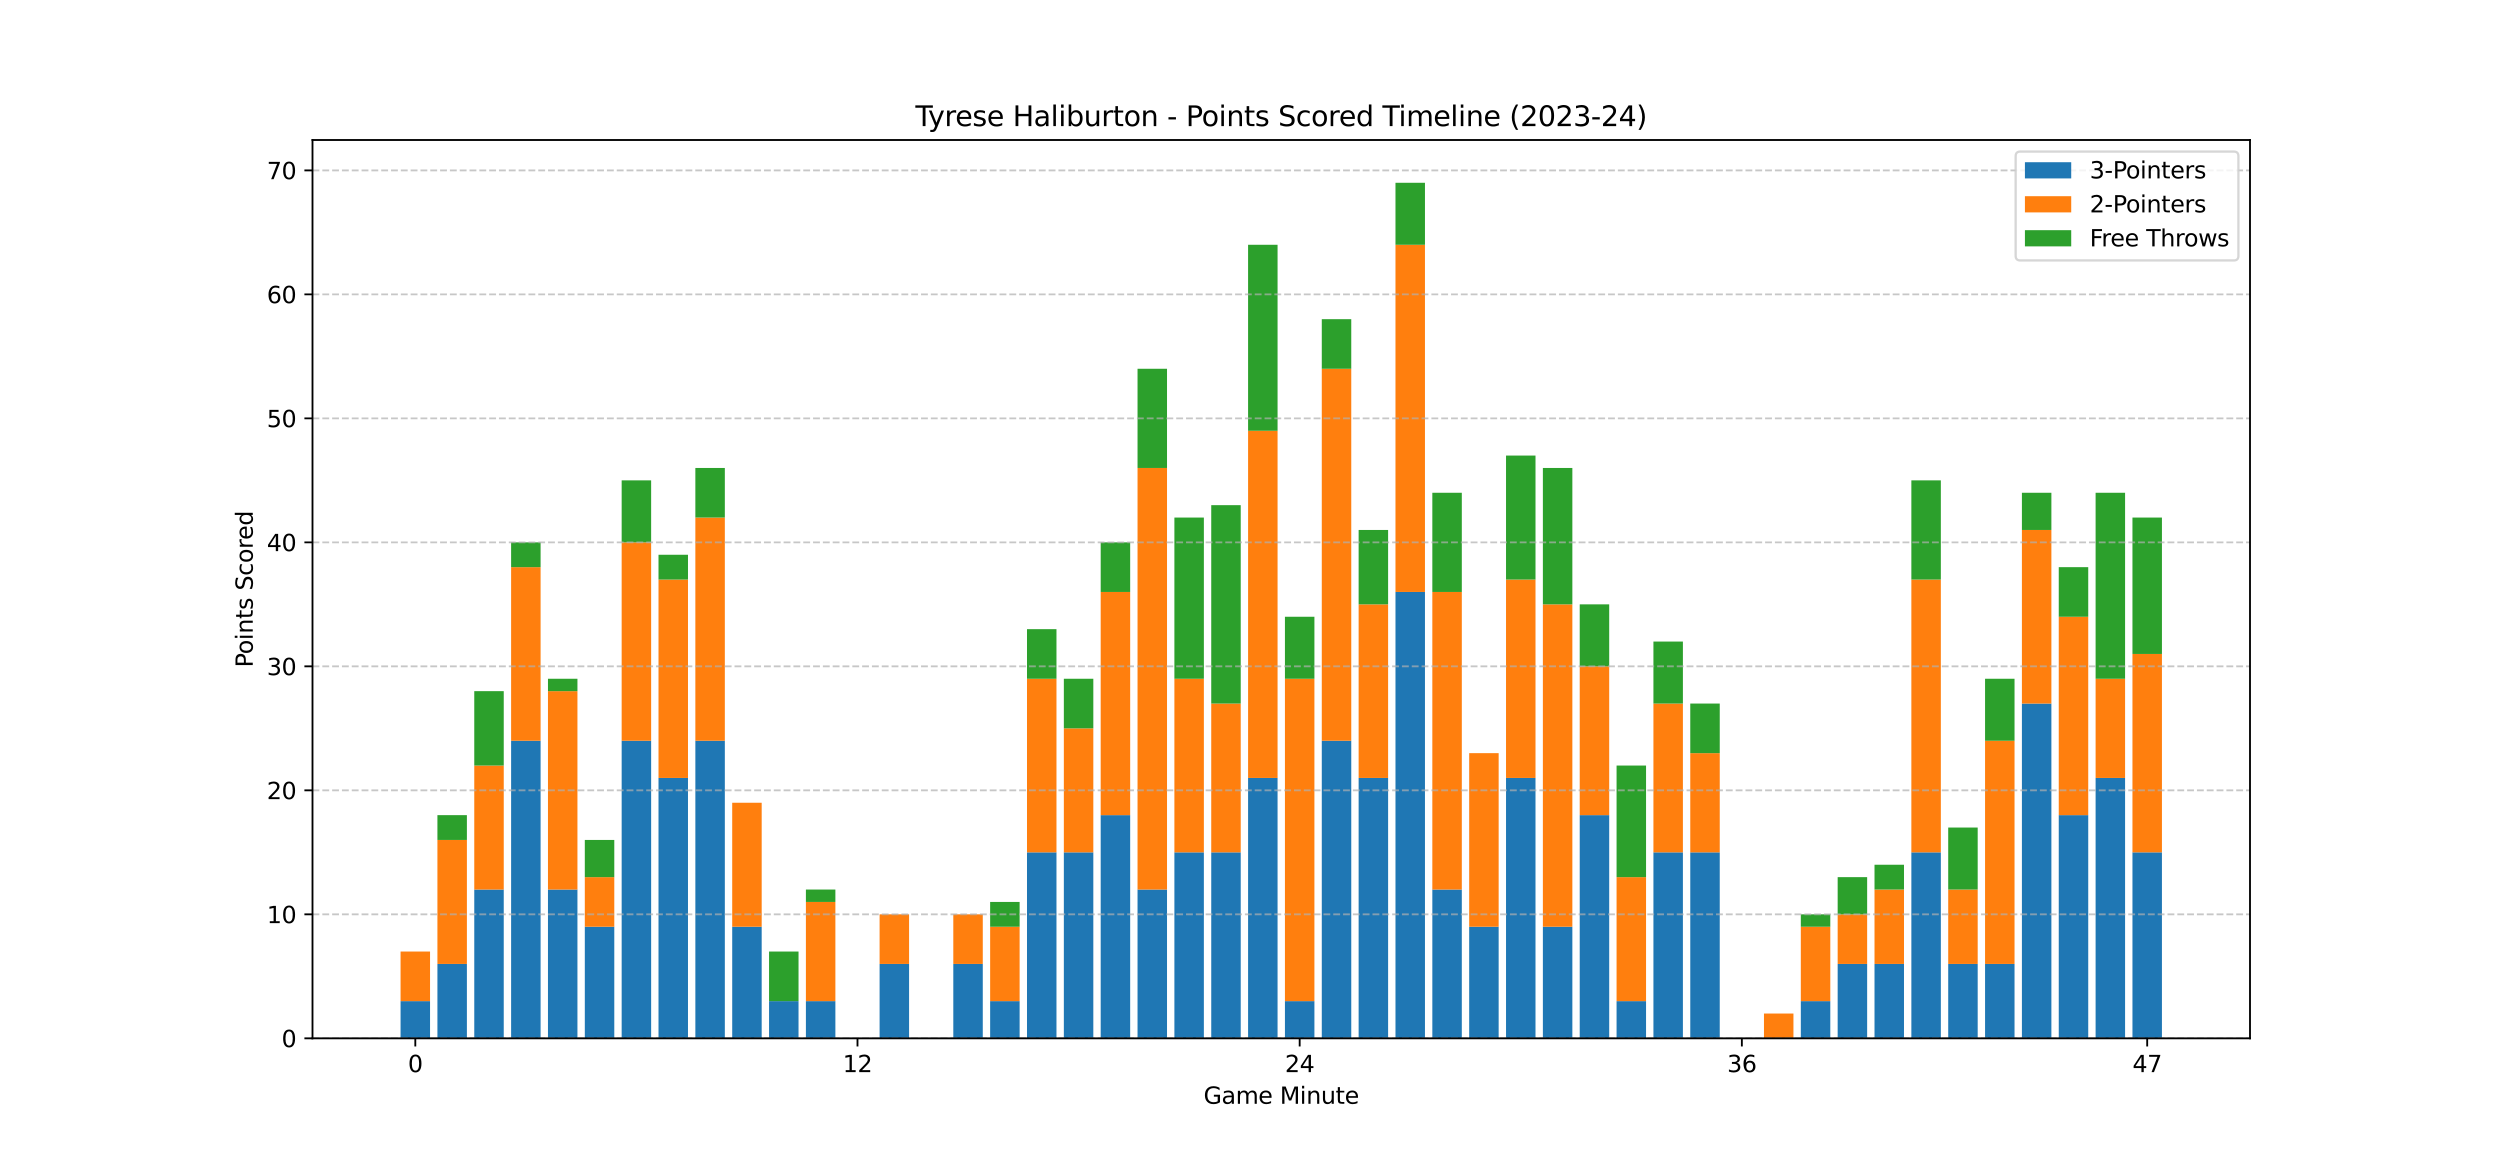 <?xml version="1.0" encoding="utf-8" standalone="no"?>
<!DOCTYPE svg PUBLIC "-//W3C//DTD SVG 1.1//EN"
  "http://www.w3.org/Graphics/SVG/1.1/DTD/svg11.dtd">
<svg xmlns:xlink="http://www.w3.org/1999/xlink" width="1080pt" height="504pt" viewBox="0 0 1080 504" xmlns="http://www.w3.org/2000/svg" version="1.1">
 <defs>
  <style type="text/css">*{stroke-linejoin: round; stroke-linecap: butt}</style>
 </defs>
 <g id="figure_1">
  <g id="patch_1">
   <path d="M 0 504 
L 1080 504 
L 1080 0 
L 0 0 
z
" style="fill: #ffffff"/>
  </g>
  <g id="axes_1">
   <g id="patch_2">
    <path d="M 135 448.56 
L 972 448.56 
L 972 60.48 
L 135 60.48 
z
" style="fill: #ffffff"/>
   </g>
   <g id="patch_3">
    <path d="M 173.045 448.56 
L 185.78 448.56 
L 185.78 432.49 
L 173.045 432.49 
z
" clip-path="url(#p34b088e47b)" style="fill: #1f77b4"/>
   </g>
   <g id="patch_4">
    <path d="M 188.964 448.56 
L 201.699 448.56 
L 201.699 416.421 
L 188.964 416.421 
z
" clip-path="url(#p34b088e47b)" style="fill: #1f77b4"/>
   </g>
   <g id="patch_5">
    <path d="M 204.883 448.56 
L 217.618 448.56 
L 217.618 384.282 
L 204.883 384.282 
z
" clip-path="url(#p34b088e47b)" style="fill: #1f77b4"/>
   </g>
   <g id="patch_6">
    <path d="M 220.801 448.56 
L 233.536 448.56 
L 233.536 320.003 
L 220.801 320.003 
z
" clip-path="url(#p34b088e47b)" style="fill: #1f77b4"/>
   </g>
   <g id="patch_7">
    <path d="M 236.72 448.56 
L 249.455 448.56 
L 249.455 384.282 
L 236.72 384.282 
z
" clip-path="url(#p34b088e47b)" style="fill: #1f77b4"/>
   </g>
   <g id="patch_8">
    <path d="M 252.638 448.56 
L 265.373 448.56 
L 265.373 400.351 
L 252.638 400.351 
z
" clip-path="url(#p34b088e47b)" style="fill: #1f77b4"/>
   </g>
   <g id="patch_9">
    <path d="M 268.557 448.56 
L 281.292 448.56 
L 281.292 320.003 
L 268.557 320.003 
z
" clip-path="url(#p34b088e47b)" style="fill: #1f77b4"/>
   </g>
   <g id="patch_10">
    <path d="M 284.476 448.56 
L 297.211 448.56 
L 297.211 336.073 
L 284.476 336.073 
z
" clip-path="url(#p34b088e47b)" style="fill: #1f77b4"/>
   </g>
   <g id="patch_11">
    <path d="M 300.394 448.56 
L 313.129 448.56 
L 313.129 320.003 
L 300.394 320.003 
z
" clip-path="url(#p34b088e47b)" style="fill: #1f77b4"/>
   </g>
   <g id="patch_12">
    <path d="M 316.313 448.56 
L 329.048 448.56 
L 329.048 400.351 
L 316.313 400.351 
z
" clip-path="url(#p34b088e47b)" style="fill: #1f77b4"/>
   </g>
   <g id="patch_13">
    <path d="M 332.231 448.56 
L 344.966 448.56 
L 344.966 432.49 
L 332.231 432.49 
z
" clip-path="url(#p34b088e47b)" style="fill: #1f77b4"/>
   </g>
   <g id="patch_14">
    <path d="M 348.15 448.56 
L 360.885 448.56 
L 360.885 432.49 
L 348.15 432.49 
z
" clip-path="url(#p34b088e47b)" style="fill: #1f77b4"/>
   </g>
   <g id="patch_15">
    <path d="M 364.069 448.56 
L 376.804 448.56 
L 376.804 448.56 
L 364.069 448.56 
z
" clip-path="url(#p34b088e47b)" style="fill: #1f77b4"/>
   </g>
   <g id="patch_16">
    <path d="M 379.987 448.56 
L 392.722 448.56 
L 392.722 416.421 
L 379.987 416.421 
z
" clip-path="url(#p34b088e47b)" style="fill: #1f77b4"/>
   </g>
   <g id="patch_17">
    <path d="M 395.906 448.56 
L 408.641 448.56 
L 408.641 448.56 
L 395.906 448.56 
z
" clip-path="url(#p34b088e47b)" style="fill: #1f77b4"/>
   </g>
   <g id="patch_18">
    <path d="M 411.824 448.56 
L 424.559 448.56 
L 424.559 416.421 
L 411.824 416.421 
z
" clip-path="url(#p34b088e47b)" style="fill: #1f77b4"/>
   </g>
   <g id="patch_19">
    <path d="M 427.743 448.56 
L 440.478 448.56 
L 440.478 432.49 
L 427.743 432.49 
z
" clip-path="url(#p34b088e47b)" style="fill: #1f77b4"/>
   </g>
   <g id="patch_20">
    <path d="M 443.662 448.56 
L 456.397 448.56 
L 456.397 368.212 
L 443.662 368.212 
z
" clip-path="url(#p34b088e47b)" style="fill: #1f77b4"/>
   </g>
   <g id="patch_21">
    <path d="M 459.58 448.56 
L 472.315 448.56 
L 472.315 368.212 
L 459.58 368.212 
z
" clip-path="url(#p34b088e47b)" style="fill: #1f77b4"/>
   </g>
   <g id="patch_22">
    <path d="M 475.499 448.56 
L 488.234 448.56 
L 488.234 352.143 
L 475.499 352.143 
z
" clip-path="url(#p34b088e47b)" style="fill: #1f77b4"/>
   </g>
   <g id="patch_23">
    <path d="M 491.417 448.56 
L 504.152 448.56 
L 504.152 384.282 
L 491.417 384.282 
z
" clip-path="url(#p34b088e47b)" style="fill: #1f77b4"/>
   </g>
   <g id="patch_24">
    <path d="M 507.336 448.56 
L 520.071 448.56 
L 520.071 368.212 
L 507.336 368.212 
z
" clip-path="url(#p34b088e47b)" style="fill: #1f77b4"/>
   </g>
   <g id="patch_25">
    <path d="M 523.255 448.56 
L 535.99 448.56 
L 535.99 368.212 
L 523.255 368.212 
z
" clip-path="url(#p34b088e47b)" style="fill: #1f77b4"/>
   </g>
   <g id="patch_26">
    <path d="M 539.173 448.56 
L 551.908 448.56 
L 551.908 336.073 
L 539.173 336.073 
z
" clip-path="url(#p34b088e47b)" style="fill: #1f77b4"/>
   </g>
   <g id="patch_27">
    <path d="M 555.092 448.56 
L 567.827 448.56 
L 567.827 432.49 
L 555.092 432.49 
z
" clip-path="url(#p34b088e47b)" style="fill: #1f77b4"/>
   </g>
   <g id="patch_28">
    <path d="M 571.01 448.56 
L 583.745 448.56 
L 583.745 320.003 
L 571.01 320.003 
z
" clip-path="url(#p34b088e47b)" style="fill: #1f77b4"/>
   </g>
   <g id="patch_29">
    <path d="M 586.929 448.56 
L 599.664 448.56 
L 599.664 336.073 
L 586.929 336.073 
z
" clip-path="url(#p34b088e47b)" style="fill: #1f77b4"/>
   </g>
   <g id="patch_30">
    <path d="M 602.848 448.56 
L 615.583 448.56 
L 615.583 255.725 
L 602.848 255.725 
z
" clip-path="url(#p34b088e47b)" style="fill: #1f77b4"/>
   </g>
   <g id="patch_31">
    <path d="M 618.766 448.56 
L 631.501 448.56 
L 631.501 384.282 
L 618.766 384.282 
z
" clip-path="url(#p34b088e47b)" style="fill: #1f77b4"/>
   </g>
   <g id="patch_32">
    <path d="M 634.685 448.56 
L 647.42 448.56 
L 647.42 400.351 
L 634.685 400.351 
z
" clip-path="url(#p34b088e47b)" style="fill: #1f77b4"/>
   </g>
   <g id="patch_33">
    <path d="M 650.603 448.56 
L 663.338 448.56 
L 663.338 336.073 
L 650.603 336.073 
z
" clip-path="url(#p34b088e47b)" style="fill: #1f77b4"/>
   </g>
   <g id="patch_34">
    <path d="M 666.522 448.56 
L 679.257 448.56 
L 679.257 400.351 
L 666.522 400.351 
z
" clip-path="url(#p34b088e47b)" style="fill: #1f77b4"/>
   </g>
   <g id="patch_35">
    <path d="M 682.441 448.56 
L 695.176 448.56 
L 695.176 352.143 
L 682.441 352.143 
z
" clip-path="url(#p34b088e47b)" style="fill: #1f77b4"/>
   </g>
   <g id="patch_36">
    <path d="M 698.359 448.56 
L 711.094 448.56 
L 711.094 432.49 
L 698.359 432.49 
z
" clip-path="url(#p34b088e47b)" style="fill: #1f77b4"/>
   </g>
   <g id="patch_37">
    <path d="M 714.278 448.56 
L 727.013 448.56 
L 727.013 368.212 
L 714.278 368.212 
z
" clip-path="url(#p34b088e47b)" style="fill: #1f77b4"/>
   </g>
   <g id="patch_38">
    <path d="M 730.196 448.56 
L 742.931 448.56 
L 742.931 368.212 
L 730.196 368.212 
z
" clip-path="url(#p34b088e47b)" style="fill: #1f77b4"/>
   </g>
   <g id="patch_39">
    <path d="M 746.115 448.56 
L 758.85 448.56 
L 758.85 448.56 
L 746.115 448.56 
z
" clip-path="url(#p34b088e47b)" style="fill: #1f77b4"/>
   </g>
   <g id="patch_40">
    <path d="M 762.034 448.56 
L 774.769 448.56 
L 774.769 448.56 
L 762.034 448.56 
z
" clip-path="url(#p34b088e47b)" style="fill: #1f77b4"/>
   </g>
   <g id="patch_41">
    <path d="M 777.952 448.56 
L 790.687 448.56 
L 790.687 432.49 
L 777.952 432.49 
z
" clip-path="url(#p34b088e47b)" style="fill: #1f77b4"/>
   </g>
   <g id="patch_42">
    <path d="M 793.871 448.56 
L 806.606 448.56 
L 806.606 416.421 
L 793.871 416.421 
z
" clip-path="url(#p34b088e47b)" style="fill: #1f77b4"/>
   </g>
   <g id="patch_43">
    <path d="M 809.789 448.56 
L 822.524 448.56 
L 822.524 416.421 
L 809.789 416.421 
z
" clip-path="url(#p34b088e47b)" style="fill: #1f77b4"/>
   </g>
   <g id="patch_44">
    <path d="M 825.708 448.56 
L 838.443 448.56 
L 838.443 368.212 
L 825.708 368.212 
z
" clip-path="url(#p34b088e47b)" style="fill: #1f77b4"/>
   </g>
   <g id="patch_45">
    <path d="M 841.627 448.56 
L 854.362 448.56 
L 854.362 416.421 
L 841.627 416.421 
z
" clip-path="url(#p34b088e47b)" style="fill: #1f77b4"/>
   </g>
   <g id="patch_46">
    <path d="M 857.545 448.56 
L 870.28 448.56 
L 870.28 416.421 
L 857.545 416.421 
z
" clip-path="url(#p34b088e47b)" style="fill: #1f77b4"/>
   </g>
   <g id="patch_47">
    <path d="M 873.464 448.56 
L 886.199 448.56 
L 886.199 303.934 
L 873.464 303.934 
z
" clip-path="url(#p34b088e47b)" style="fill: #1f77b4"/>
   </g>
   <g id="patch_48">
    <path d="M 889.382 448.56 
L 902.117 448.56 
L 902.117 352.143 
L 889.382 352.143 
z
" clip-path="url(#p34b088e47b)" style="fill: #1f77b4"/>
   </g>
   <g id="patch_49">
    <path d="M 905.301 448.56 
L 918.036 448.56 
L 918.036 336.073 
L 905.301 336.073 
z
" clip-path="url(#p34b088e47b)" style="fill: #1f77b4"/>
   </g>
   <g id="patch_50">
    <path d="M 921.22 448.56 
L 933.955 448.56 
L 933.955 368.212 
L 921.22 368.212 
z
" clip-path="url(#p34b088e47b)" style="fill: #1f77b4"/>
   </g>
   <g id="patch_51">
    <path d="M 173.045 432.49 
L 185.78 432.49 
L 185.78 411.064 
L 173.045 411.064 
z
" clip-path="url(#p34b088e47b)" style="fill: #ff7f0e"/>
   </g>
   <g id="patch_52">
    <path d="M 188.964 416.421 
L 201.699 416.421 
L 201.699 362.856 
L 188.964 362.856 
z
" clip-path="url(#p34b088e47b)" style="fill: #ff7f0e"/>
   </g>
   <g id="patch_53">
    <path d="M 204.883 384.282 
L 217.618 384.282 
L 217.618 330.717 
L 204.883 330.717 
z
" clip-path="url(#p34b088e47b)" style="fill: #ff7f0e"/>
   </g>
   <g id="patch_54">
    <path d="M 220.801 320.003 
L 233.536 320.003 
L 233.536 245.012 
L 220.801 245.012 
z
" clip-path="url(#p34b088e47b)" style="fill: #ff7f0e"/>
   </g>
   <g id="patch_55">
    <path d="M 236.72 384.282 
L 249.455 384.282 
L 249.455 298.577 
L 236.72 298.577 
z
" clip-path="url(#p34b088e47b)" style="fill: #ff7f0e"/>
   </g>
   <g id="patch_56">
    <path d="M 252.638 400.351 
L 265.373 400.351 
L 265.373 378.925 
L 252.638 378.925 
z
" clip-path="url(#p34b088e47b)" style="fill: #ff7f0e"/>
   </g>
   <g id="patch_57">
    <path d="M 268.557 320.003 
L 281.292 320.003 
L 281.292 234.299 
L 268.557 234.299 
z
" clip-path="url(#p34b088e47b)" style="fill: #ff7f0e"/>
   </g>
   <g id="patch_58">
    <path d="M 284.476 336.073 
L 297.211 336.073 
L 297.211 250.369 
L 284.476 250.369 
z
" clip-path="url(#p34b088e47b)" style="fill: #ff7f0e"/>
   </g>
   <g id="patch_59">
    <path d="M 300.394 320.003 
L 313.129 320.003 
L 313.129 223.586 
L 300.394 223.586 
z
" clip-path="url(#p34b088e47b)" style="fill: #ff7f0e"/>
   </g>
   <g id="patch_60">
    <path d="M 316.313 400.351 
L 329.048 400.351 
L 329.048 346.786 
L 316.313 346.786 
z
" clip-path="url(#p34b088e47b)" style="fill: #ff7f0e"/>
   </g>
   <g id="patch_61">
    <path d="M 332.231 432.49 
L 344.966 432.49 
L 344.966 432.49 
L 332.231 432.49 
z
" clip-path="url(#p34b088e47b)" style="fill: #ff7f0e"/>
   </g>
   <g id="patch_62">
    <path d="M 348.15 432.49 
L 360.885 432.49 
L 360.885 389.638 
L 348.15 389.638 
z
" clip-path="url(#p34b088e47b)" style="fill: #ff7f0e"/>
   </g>
   <g id="patch_63">
    <path d="M 364.069 448.56 
L 376.804 448.56 
L 376.804 448.56 
L 364.069 448.56 
z
" clip-path="url(#p34b088e47b)" style="fill: #ff7f0e"/>
   </g>
   <g id="patch_64">
    <path d="M 379.987 416.421 
L 392.722 416.421 
L 392.722 394.995 
L 379.987 394.995 
z
" clip-path="url(#p34b088e47b)" style="fill: #ff7f0e"/>
   </g>
   <g id="patch_65">
    <path d="M 395.906 448.56 
L 408.641 448.56 
L 408.641 448.56 
L 395.906 448.56 
z
" clip-path="url(#p34b088e47b)" style="fill: #ff7f0e"/>
   </g>
   <g id="patch_66">
    <path d="M 411.824 416.421 
L 424.559 416.421 
L 424.559 394.995 
L 411.824 394.995 
z
" clip-path="url(#p34b088e47b)" style="fill: #ff7f0e"/>
   </g>
   <g id="patch_67">
    <path d="M 427.743 432.49 
L 440.478 432.49 
L 440.478 400.351 
L 427.743 400.351 
z
" clip-path="url(#p34b088e47b)" style="fill: #ff7f0e"/>
   </g>
   <g id="patch_68">
    <path d="M 443.662 368.212 
L 456.397 368.212 
L 456.397 293.221 
L 443.662 293.221 
z
" clip-path="url(#p34b088e47b)" style="fill: #ff7f0e"/>
   </g>
   <g id="patch_69">
    <path d="M 459.58 368.212 
L 472.315 368.212 
L 472.315 314.647 
L 459.58 314.647 
z
" clip-path="url(#p34b088e47b)" style="fill: #ff7f0e"/>
   </g>
   <g id="patch_70">
    <path d="M 475.499 352.143 
L 488.234 352.143 
L 488.234 255.725 
L 475.499 255.725 
z
" clip-path="url(#p34b088e47b)" style="fill: #ff7f0e"/>
   </g>
   <g id="patch_71">
    <path d="M 491.417 384.282 
L 504.152 384.282 
L 504.152 202.16 
L 491.417 202.16 
z
" clip-path="url(#p34b088e47b)" style="fill: #ff7f0e"/>
   </g>
   <g id="patch_72">
    <path d="M 507.336 368.212 
L 520.071 368.212 
L 520.071 293.221 
L 507.336 293.221 
z
" clip-path="url(#p34b088e47b)" style="fill: #ff7f0e"/>
   </g>
   <g id="patch_73">
    <path d="M 523.255 368.212 
L 535.99 368.212 
L 535.99 303.934 
L 523.255 303.934 
z
" clip-path="url(#p34b088e47b)" style="fill: #ff7f0e"/>
   </g>
   <g id="patch_74">
    <path d="M 539.173 336.073 
L 551.908 336.073 
L 551.908 186.09 
L 539.173 186.09 
z
" clip-path="url(#p34b088e47b)" style="fill: #ff7f0e"/>
   </g>
   <g id="patch_75">
    <path d="M 555.092 432.49 
L 567.827 432.49 
L 567.827 293.221 
L 555.092 293.221 
z
" clip-path="url(#p34b088e47b)" style="fill: #ff7f0e"/>
   </g>
   <g id="patch_76">
    <path d="M 571.01 320.003 
L 583.745 320.003 
L 583.745 159.308 
L 571.01 159.308 
z
" clip-path="url(#p34b088e47b)" style="fill: #ff7f0e"/>
   </g>
   <g id="patch_77">
    <path d="M 586.929 336.073 
L 599.664 336.073 
L 599.664 261.082 
L 586.929 261.082 
z
" clip-path="url(#p34b088e47b)" style="fill: #ff7f0e"/>
   </g>
   <g id="patch_78">
    <path d="M 602.848 255.725 
L 615.583 255.725 
L 615.583 105.743 
L 602.848 105.743 
z
" clip-path="url(#p34b088e47b)" style="fill: #ff7f0e"/>
   </g>
   <g id="patch_79">
    <path d="M 618.766 384.282 
L 631.501 384.282 
L 631.501 255.725 
L 618.766 255.725 
z
" clip-path="url(#p34b088e47b)" style="fill: #ff7f0e"/>
   </g>
   <g id="patch_80">
    <path d="M 634.685 400.351 
L 647.42 400.351 
L 647.42 325.36 
L 634.685 325.36 
z
" clip-path="url(#p34b088e47b)" style="fill: #ff7f0e"/>
   </g>
   <g id="patch_81">
    <path d="M 650.603 336.073 
L 663.338 336.073 
L 663.338 250.369 
L 650.603 250.369 
z
" clip-path="url(#p34b088e47b)" style="fill: #ff7f0e"/>
   </g>
   <g id="patch_82">
    <path d="M 666.522 400.351 
L 679.257 400.351 
L 679.257 261.082 
L 666.522 261.082 
z
" clip-path="url(#p34b088e47b)" style="fill: #ff7f0e"/>
   </g>
   <g id="patch_83">
    <path d="M 682.441 352.143 
L 695.176 352.143 
L 695.176 287.864 
L 682.441 287.864 
z
" clip-path="url(#p34b088e47b)" style="fill: #ff7f0e"/>
   </g>
   <g id="patch_84">
    <path d="M 698.359 432.49 
L 711.094 432.49 
L 711.094 378.925 
L 698.359 378.925 
z
" clip-path="url(#p34b088e47b)" style="fill: #ff7f0e"/>
   </g>
   <g id="patch_85">
    <path d="M 714.278 368.212 
L 727.013 368.212 
L 727.013 303.934 
L 714.278 303.934 
z
" clip-path="url(#p34b088e47b)" style="fill: #ff7f0e"/>
   </g>
   <g id="patch_86">
    <path d="M 730.196 368.212 
L 742.931 368.212 
L 742.931 325.36 
L 730.196 325.36 
z
" clip-path="url(#p34b088e47b)" style="fill: #ff7f0e"/>
   </g>
   <g id="patch_87">
    <path d="M 746.115 448.56 
L 758.85 448.56 
L 758.85 448.56 
L 746.115 448.56 
z
" clip-path="url(#p34b088e47b)" style="fill: #ff7f0e"/>
   </g>
   <g id="patch_88">
    <path d="M 762.034 448.56 
L 774.769 448.56 
L 774.769 437.847 
L 762.034 437.847 
z
" clip-path="url(#p34b088e47b)" style="fill: #ff7f0e"/>
   </g>
   <g id="patch_89">
    <path d="M 777.952 432.49 
L 790.687 432.49 
L 790.687 400.351 
L 777.952 400.351 
z
" clip-path="url(#p34b088e47b)" style="fill: #ff7f0e"/>
   </g>
   <g id="patch_90">
    <path d="M 793.871 416.421 
L 806.606 416.421 
L 806.606 394.995 
L 793.871 394.995 
z
" clip-path="url(#p34b088e47b)" style="fill: #ff7f0e"/>
   </g>
   <g id="patch_91">
    <path d="M 809.789 416.421 
L 822.524 416.421 
L 822.524 384.282 
L 809.789 384.282 
z
" clip-path="url(#p34b088e47b)" style="fill: #ff7f0e"/>
   </g>
   <g id="patch_92">
    <path d="M 825.708 368.212 
L 838.443 368.212 
L 838.443 250.369 
L 825.708 250.369 
z
" clip-path="url(#p34b088e47b)" style="fill: #ff7f0e"/>
   </g>
   <g id="patch_93">
    <path d="M 841.627 416.421 
L 854.362 416.421 
L 854.362 384.282 
L 841.627 384.282 
z
" clip-path="url(#p34b088e47b)" style="fill: #ff7f0e"/>
   </g>
   <g id="patch_94">
    <path d="M 857.545 416.421 
L 870.28 416.421 
L 870.28 320.003 
L 857.545 320.003 
z
" clip-path="url(#p34b088e47b)" style="fill: #ff7f0e"/>
   </g>
   <g id="patch_95">
    <path d="M 873.464 303.934 
L 886.199 303.934 
L 886.199 228.943 
L 873.464 228.943 
z
" clip-path="url(#p34b088e47b)" style="fill: #ff7f0e"/>
   </g>
   <g id="patch_96">
    <path d="M 889.382 352.143 
L 902.117 352.143 
L 902.117 266.438 
L 889.382 266.438 
z
" clip-path="url(#p34b088e47b)" style="fill: #ff7f0e"/>
   </g>
   <g id="patch_97">
    <path d="M 905.301 336.073 
L 918.036 336.073 
L 918.036 293.221 
L 905.301 293.221 
z
" clip-path="url(#p34b088e47b)" style="fill: #ff7f0e"/>
   </g>
   <g id="patch_98">
    <path d="M 921.22 368.212 
L 933.955 368.212 
L 933.955 282.508 
L 921.22 282.508 
z
" clip-path="url(#p34b088e47b)" style="fill: #ff7f0e"/>
   </g>
   <g id="patch_99">
    <path d="M 173.045 411.064 
L 185.78 411.064 
L 185.78 411.064 
L 173.045 411.064 
z
" clip-path="url(#p34b088e47b)" style="fill: #2ca02c"/>
   </g>
   <g id="patch_100">
    <path d="M 188.964 362.856 
L 201.699 362.856 
L 201.699 352.143 
L 188.964 352.143 
z
" clip-path="url(#p34b088e47b)" style="fill: #2ca02c"/>
   </g>
   <g id="patch_101">
    <path d="M 204.883 330.717 
L 217.618 330.717 
L 217.618 298.577 
L 204.883 298.577 
z
" clip-path="url(#p34b088e47b)" style="fill: #2ca02c"/>
   </g>
   <g id="patch_102">
    <path d="M 220.801 245.012 
L 233.536 245.012 
L 233.536 234.299 
L 220.801 234.299 
z
" clip-path="url(#p34b088e47b)" style="fill: #2ca02c"/>
   </g>
   <g id="patch_103">
    <path d="M 236.72 298.577 
L 249.455 298.577 
L 249.455 293.221 
L 236.72 293.221 
z
" clip-path="url(#p34b088e47b)" style="fill: #2ca02c"/>
   </g>
   <g id="patch_104">
    <path d="M 252.638 378.925 
L 265.373 378.925 
L 265.373 362.856 
L 252.638 362.856 
z
" clip-path="url(#p34b088e47b)" style="fill: #2ca02c"/>
   </g>
   <g id="patch_105">
    <path d="M 268.557 234.299 
L 281.292 234.299 
L 281.292 207.517 
L 268.557 207.517 
z
" clip-path="url(#p34b088e47b)" style="fill: #2ca02c"/>
   </g>
   <g id="patch_106">
    <path d="M 284.476 250.369 
L 297.211 250.369 
L 297.211 239.656 
L 284.476 239.656 
z
" clip-path="url(#p34b088e47b)" style="fill: #2ca02c"/>
   </g>
   <g id="patch_107">
    <path d="M 300.394 223.586 
L 313.129 223.586 
L 313.129 202.16 
L 300.394 202.16 
z
" clip-path="url(#p34b088e47b)" style="fill: #2ca02c"/>
   </g>
   <g id="patch_108">
    <path d="M 316.313 346.786 
L 329.048 346.786 
L 329.048 346.786 
L 316.313 346.786 
z
" clip-path="url(#p34b088e47b)" style="fill: #2ca02c"/>
   </g>
   <g id="patch_109">
    <path d="M 332.231 432.49 
L 344.966 432.49 
L 344.966 411.064 
L 332.231 411.064 
z
" clip-path="url(#p34b088e47b)" style="fill: #2ca02c"/>
   </g>
   <g id="patch_110">
    <path d="M 348.15 389.638 
L 360.885 389.638 
L 360.885 384.282 
L 348.15 384.282 
z
" clip-path="url(#p34b088e47b)" style="fill: #2ca02c"/>
   </g>
   <g id="patch_111">
    <path d="M 364.069 448.56 
L 376.804 448.56 
L 376.804 448.56 
L 364.069 448.56 
z
" clip-path="url(#p34b088e47b)" style="fill: #2ca02c"/>
   </g>
   <g id="patch_112">
    <path d="M 379.987 394.995 
L 392.722 394.995 
L 392.722 394.995 
L 379.987 394.995 
z
" clip-path="url(#p34b088e47b)" style="fill: #2ca02c"/>
   </g>
   <g id="patch_113">
    <path d="M 395.906 448.56 
L 408.641 448.56 
L 408.641 448.56 
L 395.906 448.56 
z
" clip-path="url(#p34b088e47b)" style="fill: #2ca02c"/>
   </g>
   <g id="patch_114">
    <path d="M 411.824 394.995 
L 424.559 394.995 
L 424.559 394.995 
L 411.824 394.995 
z
" clip-path="url(#p34b088e47b)" style="fill: #2ca02c"/>
   </g>
   <g id="patch_115">
    <path d="M 427.743 400.351 
L 440.478 400.351 
L 440.478 389.638 
L 427.743 389.638 
z
" clip-path="url(#p34b088e47b)" style="fill: #2ca02c"/>
   </g>
   <g id="patch_116">
    <path d="M 443.662 293.221 
L 456.397 293.221 
L 456.397 271.795 
L 443.662 271.795 
z
" clip-path="url(#p34b088e47b)" style="fill: #2ca02c"/>
   </g>
   <g id="patch_117">
    <path d="M 459.58 314.647 
L 472.315 314.647 
L 472.315 293.221 
L 459.58 293.221 
z
" clip-path="url(#p34b088e47b)" style="fill: #2ca02c"/>
   </g>
   <g id="patch_118">
    <path d="M 475.499 255.725 
L 488.234 255.725 
L 488.234 234.299 
L 475.499 234.299 
z
" clip-path="url(#p34b088e47b)" style="fill: #2ca02c"/>
   </g>
   <g id="patch_119">
    <path d="M 491.417 202.16 
L 504.152 202.16 
L 504.152 159.308 
L 491.417 159.308 
z
" clip-path="url(#p34b088e47b)" style="fill: #2ca02c"/>
   </g>
   <g id="patch_120">
    <path d="M 507.336 293.221 
L 520.071 293.221 
L 520.071 223.586 
L 507.336 223.586 
z
" clip-path="url(#p34b088e47b)" style="fill: #2ca02c"/>
   </g>
   <g id="patch_121">
    <path d="M 523.255 303.934 
L 535.99 303.934 
L 535.99 218.23 
L 523.255 218.23 
z
" clip-path="url(#p34b088e47b)" style="fill: #2ca02c"/>
   </g>
   <g id="patch_122">
    <path d="M 539.173 186.09 
L 551.908 186.09 
L 551.908 105.743 
L 539.173 105.743 
z
" clip-path="url(#p34b088e47b)" style="fill: #2ca02c"/>
   </g>
   <g id="patch_123">
    <path d="M 555.092 293.221 
L 567.827 293.221 
L 567.827 266.438 
L 555.092 266.438 
z
" clip-path="url(#p34b088e47b)" style="fill: #2ca02c"/>
   </g>
   <g id="patch_124">
    <path d="M 571.01 159.308 
L 583.745 159.308 
L 583.745 137.882 
L 571.01 137.882 
z
" clip-path="url(#p34b088e47b)" style="fill: #2ca02c"/>
   </g>
   <g id="patch_125">
    <path d="M 586.929 261.082 
L 599.664 261.082 
L 599.664 228.943 
L 586.929 228.943 
z
" clip-path="url(#p34b088e47b)" style="fill: #2ca02c"/>
   </g>
   <g id="patch_126">
    <path d="M 602.848 105.743 
L 615.583 105.743 
L 615.583 78.96 
L 602.848 78.96 
z
" clip-path="url(#p34b088e47b)" style="fill: #2ca02c"/>
   </g>
   <g id="patch_127">
    <path d="M 618.766 255.725 
L 631.501 255.725 
L 631.501 212.873 
L 618.766 212.873 
z
" clip-path="url(#p34b088e47b)" style="fill: #2ca02c"/>
   </g>
   <g id="patch_128">
    <path d="M 634.685 325.36 
L 647.42 325.36 
L 647.42 325.36 
L 634.685 325.36 
z
" clip-path="url(#p34b088e47b)" style="fill: #2ca02c"/>
   </g>
   <g id="patch_129">
    <path d="M 650.603 250.369 
L 663.338 250.369 
L 663.338 196.803 
L 650.603 196.803 
z
" clip-path="url(#p34b088e47b)" style="fill: #2ca02c"/>
   </g>
   <g id="patch_130">
    <path d="M 666.522 261.082 
L 679.257 261.082 
L 679.257 202.16 
L 666.522 202.16 
z
" clip-path="url(#p34b088e47b)" style="fill: #2ca02c"/>
   </g>
   <g id="patch_131">
    <path d="M 682.441 287.864 
L 695.176 287.864 
L 695.176 261.082 
L 682.441 261.082 
z
" clip-path="url(#p34b088e47b)" style="fill: #2ca02c"/>
   </g>
   <g id="patch_132">
    <path d="M 698.359 378.925 
L 711.094 378.925 
L 711.094 330.717 
L 698.359 330.717 
z
" clip-path="url(#p34b088e47b)" style="fill: #2ca02c"/>
   </g>
   <g id="patch_133">
    <path d="M 714.278 303.934 
L 727.013 303.934 
L 727.013 277.151 
L 714.278 277.151 
z
" clip-path="url(#p34b088e47b)" style="fill: #2ca02c"/>
   </g>
   <g id="patch_134">
    <path d="M 730.196 325.36 
L 742.931 325.36 
L 742.931 303.934 
L 730.196 303.934 
z
" clip-path="url(#p34b088e47b)" style="fill: #2ca02c"/>
   </g>
   <g id="patch_135">
    <path d="M 746.115 448.56 
L 758.85 448.56 
L 758.85 448.56 
L 746.115 448.56 
z
" clip-path="url(#p34b088e47b)" style="fill: #2ca02c"/>
   </g>
   <g id="patch_136">
    <path d="M 762.034 437.847 
L 774.769 437.847 
L 774.769 437.847 
L 762.034 437.847 
z
" clip-path="url(#p34b088e47b)" style="fill: #2ca02c"/>
   </g>
   <g id="patch_137">
    <path d="M 777.952 400.351 
L 790.687 400.351 
L 790.687 394.995 
L 777.952 394.995 
z
" clip-path="url(#p34b088e47b)" style="fill: #2ca02c"/>
   </g>
   <g id="patch_138">
    <path d="M 793.871 394.995 
L 806.606 394.995 
L 806.606 378.925 
L 793.871 378.925 
z
" clip-path="url(#p34b088e47b)" style="fill: #2ca02c"/>
   </g>
   <g id="patch_139">
    <path d="M 809.789 384.282 
L 822.524 384.282 
L 822.524 373.569 
L 809.789 373.569 
z
" clip-path="url(#p34b088e47b)" style="fill: #2ca02c"/>
   </g>
   <g id="patch_140">
    <path d="M 825.708 250.369 
L 838.443 250.369 
L 838.443 207.517 
L 825.708 207.517 
z
" clip-path="url(#p34b088e47b)" style="fill: #2ca02c"/>
   </g>
   <g id="patch_141">
    <path d="M 841.627 384.282 
L 854.362 384.282 
L 854.362 357.499 
L 841.627 357.499 
z
" clip-path="url(#p34b088e47b)" style="fill: #2ca02c"/>
   </g>
   <g id="patch_142">
    <path d="M 857.545 320.003 
L 870.28 320.003 
L 870.28 293.221 
L 857.545 293.221 
z
" clip-path="url(#p34b088e47b)" style="fill: #2ca02c"/>
   </g>
   <g id="patch_143">
    <path d="M 873.464 228.943 
L 886.199 228.943 
L 886.199 212.873 
L 873.464 212.873 
z
" clip-path="url(#p34b088e47b)" style="fill: #2ca02c"/>
   </g>
   <g id="patch_144">
    <path d="M 889.382 266.438 
L 902.117 266.438 
L 902.117 245.012 
L 889.382 245.012 
z
" clip-path="url(#p34b088e47b)" style="fill: #2ca02c"/>
   </g>
   <g id="patch_145">
    <path d="M 905.301 293.221 
L 918.036 293.221 
L 918.036 212.873 
L 905.301 212.873 
z
" clip-path="url(#p34b088e47b)" style="fill: #2ca02c"/>
   </g>
   <g id="patch_146">
    <path d="M 921.22 282.508 
L 933.955 282.508 
L 933.955 223.586 
L 921.22 223.586 
z
" clip-path="url(#p34b088e47b)" style="fill: #2ca02c"/>
   </g>
   <g id="matplotlib.axis_1">
    <g id="xtick_1">
     <g id="line2d_1">
      <defs>
       <path id="me667e1d61f" d="M 0 0 
L 0 3.5 
" style="stroke: #000000; stroke-width: 0.8"/>
      </defs>
      <g>
       <use xlink:href="#me667e1d61f" x="179.413" y="448.56" style="stroke: #000000; stroke-width: 0.8"/>
      </g>
     </g>
     <g id="text_1">
      <!-- 0 -->
      <g transform="translate(176.232 463.158) scale(0.1 -0.1)">
       <defs>
        <path id="DejaVuSans-30" d="M 2034 4250 
Q 1547 4250 1301 3770 
Q 1056 3291 1056 2328 
Q 1056 1369 1301 889 
Q 1547 409 2034 409 
Q 2525 409 2770 889 
Q 3016 1369 3016 2328 
Q 3016 3291 2770 3770 
Q 2525 4250 2034 4250 
z
M 2034 4750 
Q 2819 4750 3233 4129 
Q 3647 3509 3647 2328 
Q 3647 1150 3233 529 
Q 2819 -91 2034 -91 
Q 1250 -91 836 529 
Q 422 1150 422 2328 
Q 422 3509 836 4129 
Q 1250 4750 2034 4750 
z
" transform="scale(0.016)"/>
       </defs>
       <use xlink:href="#DejaVuSans-30"/>
      </g>
     </g>
    </g>
    <g id="xtick_2">
     <g id="line2d_2">
      <g>
       <use xlink:href="#me667e1d61f" x="370.436" y="448.56" style="stroke: #000000; stroke-width: 0.8"/>
      </g>
     </g>
     <g id="text_2">
      <!-- 12 -->
      <g transform="translate(364.074 463.158) scale(0.1 -0.1)">
       <defs>
        <path id="DejaVuSans-31" d="M 794 531 
L 1825 531 
L 1825 4091 
L 703 3866 
L 703 4441 
L 1819 4666 
L 2450 4666 
L 2450 531 
L 3481 531 
L 3481 0 
L 794 0 
L 794 531 
z
" transform="scale(0.016)"/>
        <path id="DejaVuSans-32" d="M 1228 531 
L 3431 531 
L 3431 0 
L 469 0 
L 469 531 
Q 828 903 1448 1529 
Q 2069 2156 2228 2338 
Q 2531 2678 2651 2914 
Q 2772 3150 2772 3378 
Q 2772 3750 2511 3984 
Q 2250 4219 1831 4219 
Q 1534 4219 1204 4116 
Q 875 4013 500 3803 
L 500 4441 
Q 881 4594 1212 4672 
Q 1544 4750 1819 4750 
Q 2544 4750 2975 4387 
Q 3406 4025 3406 3419 
Q 3406 3131 3298 2873 
Q 3191 2616 2906 2266 
Q 2828 2175 2409 1742 
Q 1991 1309 1228 531 
z
" transform="scale(0.016)"/>
       </defs>
       <use xlink:href="#DejaVuSans-31"/>
       <use xlink:href="#DejaVuSans-32" transform="translate(63.623 0)"/>
      </g>
     </g>
    </g>
    <g id="xtick_3">
     <g id="line2d_3">
      <g>
       <use xlink:href="#me667e1d61f" x="561.459" y="448.56" style="stroke: #000000; stroke-width: 0.8"/>
      </g>
     </g>
     <g id="text_3">
      <!-- 24 -->
      <g transform="translate(555.097 463.158) scale(0.1 -0.1)">
       <defs>
        <path id="DejaVuSans-34" d="M 2419 4116 
L 825 1625 
L 2419 1625 
L 2419 4116 
z
M 2253 4666 
L 3047 4666 
L 3047 1625 
L 3713 1625 
L 3713 1100 
L 3047 1100 
L 3047 0 
L 2419 0 
L 2419 1100 
L 313 1100 
L 313 1709 
L 2253 4666 
z
" transform="scale(0.016)"/>
       </defs>
       <use xlink:href="#DejaVuSans-32"/>
       <use xlink:href="#DejaVuSans-34" transform="translate(63.623 0)"/>
      </g>
     </g>
    </g>
    <g id="xtick_4">
     <g id="line2d_4">
      <g>
       <use xlink:href="#me667e1d61f" x="752.483" y="448.56" style="stroke: #000000; stroke-width: 0.8"/>
      </g>
     </g>
     <g id="text_4">
      <!-- 36 -->
      <g transform="translate(746.12 463.158) scale(0.1 -0.1)">
       <defs>
        <path id="DejaVuSans-33" d="M 2597 2516 
Q 3050 2419 3304 2112 
Q 3559 1806 3559 1356 
Q 3559 666 3084 287 
Q 2609 -91 1734 -91 
Q 1441 -91 1130 -33 
Q 819 25 488 141 
L 488 750 
Q 750 597 1062 519 
Q 1375 441 1716 441 
Q 2309 441 2620 675 
Q 2931 909 2931 1356 
Q 2931 1769 2642 2001 
Q 2353 2234 1838 2234 
L 1294 2234 
L 1294 2753 
L 1863 2753 
Q 2328 2753 2575 2939 
Q 2822 3125 2822 3475 
Q 2822 3834 2567 4026 
Q 2313 4219 1838 4219 
Q 1578 4219 1281 4162 
Q 984 4106 628 3988 
L 628 4550 
Q 988 4650 1302 4700 
Q 1616 4750 1894 4750 
Q 2613 4750 3031 4423 
Q 3450 4097 3450 3541 
Q 3450 3153 3228 2886 
Q 3006 2619 2597 2516 
z
" transform="scale(0.016)"/>
        <path id="DejaVuSans-36" d="M 2113 2584 
Q 1688 2584 1439 2293 
Q 1191 2003 1191 1497 
Q 1191 994 1439 701 
Q 1688 409 2113 409 
Q 2538 409 2786 701 
Q 3034 994 3034 1497 
Q 3034 2003 2786 2293 
Q 2538 2584 2113 2584 
z
M 3366 4563 
L 3366 3988 
Q 3128 4100 2886 4159 
Q 2644 4219 2406 4219 
Q 1781 4219 1451 3797 
Q 1122 3375 1075 2522 
Q 1259 2794 1537 2939 
Q 1816 3084 2150 3084 
Q 2853 3084 3261 2657 
Q 3669 2231 3669 1497 
Q 3669 778 3244 343 
Q 2819 -91 2113 -91 
Q 1303 -91 875 529 
Q 447 1150 447 2328 
Q 447 3434 972 4092 
Q 1497 4750 2381 4750 
Q 2619 4750 2861 4703 
Q 3103 4656 3366 4563 
z
" transform="scale(0.016)"/>
       </defs>
       <use xlink:href="#DejaVuSans-33"/>
       <use xlink:href="#DejaVuSans-36" transform="translate(63.623 0)"/>
      </g>
     </g>
    </g>
    <g id="xtick_5">
     <g id="line2d_5">
      <g>
       <use xlink:href="#me667e1d61f" x="927.587" y="448.56" style="stroke: #000000; stroke-width: 0.8"/>
      </g>
     </g>
     <g id="text_5">
      <!-- 47 -->
      <g transform="translate(921.225 463.158) scale(0.1 -0.1)">
       <defs>
        <path id="DejaVuSans-37" d="M 525 4666 
L 3525 4666 
L 3525 4397 
L 1831 0 
L 1172 0 
L 2766 4134 
L 525 4134 
L 525 4666 
z
" transform="scale(0.016)"/>
       </defs>
       <use xlink:href="#DejaVuSans-34"/>
       <use xlink:href="#DejaVuSans-37" transform="translate(63.623 0)"/>
      </g>
     </g>
    </g>
    <g id="text_6">
     <!-- Game Minute -->
     <g transform="translate(519.948 476.837) scale(0.1 -0.1)">
      <defs>
       <path id="DejaVuSans-47" d="M 3809 666 
L 3809 1919 
L 2778 1919 
L 2778 2438 
L 4434 2438 
L 4434 434 
Q 4069 175 3628 42 
Q 3188 -91 2688 -91 
Q 1594 -91 976 548 
Q 359 1188 359 2328 
Q 359 3472 976 4111 
Q 1594 4750 2688 4750 
Q 3144 4750 3555 4637 
Q 3966 4525 4313 4306 
L 4313 3634 
Q 3963 3931 3569 4081 
Q 3175 4231 2741 4231 
Q 1884 4231 1454 3753 
Q 1025 3275 1025 2328 
Q 1025 1384 1454 906 
Q 1884 428 2741 428 
Q 3075 428 3337 486 
Q 3600 544 3809 666 
z
" transform="scale(0.016)"/>
       <path id="DejaVuSans-61" d="M 2194 1759 
Q 1497 1759 1228 1600 
Q 959 1441 959 1056 
Q 959 750 1161 570 
Q 1363 391 1709 391 
Q 2188 391 2477 730 
Q 2766 1069 2766 1631 
L 2766 1759 
L 2194 1759 
z
M 3341 1997 
L 3341 0 
L 2766 0 
L 2766 531 
Q 2569 213 2275 61 
Q 1981 -91 1556 -91 
Q 1019 -91 701 211 
Q 384 513 384 1019 
Q 384 1609 779 1909 
Q 1175 2209 1959 2209 
L 2766 2209 
L 2766 2266 
Q 2766 2663 2505 2880 
Q 2244 3097 1772 3097 
Q 1472 3097 1187 3025 
Q 903 2953 641 2809 
L 641 3341 
Q 956 3463 1253 3523 
Q 1550 3584 1831 3584 
Q 2591 3584 2966 3190 
Q 3341 2797 3341 1997 
z
" transform="scale(0.016)"/>
       <path id="DejaVuSans-6d" d="M 3328 2828 
Q 3544 3216 3844 3400 
Q 4144 3584 4550 3584 
Q 5097 3584 5394 3201 
Q 5691 2819 5691 2113 
L 5691 0 
L 5113 0 
L 5113 2094 
Q 5113 2597 4934 2840 
Q 4756 3084 4391 3084 
Q 3944 3084 3684 2787 
Q 3425 2491 3425 1978 
L 3425 0 
L 2847 0 
L 2847 2094 
Q 2847 2600 2669 2842 
Q 2491 3084 2119 3084 
Q 1678 3084 1418 2786 
Q 1159 2488 1159 1978 
L 1159 0 
L 581 0 
L 581 3500 
L 1159 3500 
L 1159 2956 
Q 1356 3278 1631 3431 
Q 1906 3584 2284 3584 
Q 2666 3584 2933 3390 
Q 3200 3197 3328 2828 
z
" transform="scale(0.016)"/>
       <path id="DejaVuSans-65" d="M 3597 1894 
L 3597 1613 
L 953 1613 
Q 991 1019 1311 708 
Q 1631 397 2203 397 
Q 2534 397 2845 478 
Q 3156 559 3463 722 
L 3463 178 
Q 3153 47 2828 -22 
Q 2503 -91 2169 -91 
Q 1331 -91 842 396 
Q 353 884 353 1716 
Q 353 2575 817 3079 
Q 1281 3584 2069 3584 
Q 2775 3584 3186 3129 
Q 3597 2675 3597 1894 
z
M 3022 2063 
Q 3016 2534 2758 2815 
Q 2500 3097 2075 3097 
Q 1594 3097 1305 2825 
Q 1016 2553 972 2059 
L 3022 2063 
z
" transform="scale(0.016)"/>
       <path id="DejaVuSans-20" transform="scale(0.016)"/>
       <path id="DejaVuSans-4d" d="M 628 4666 
L 1569 4666 
L 2759 1491 
L 3956 4666 
L 4897 4666 
L 4897 0 
L 4281 0 
L 4281 4097 
L 3078 897 
L 2444 897 
L 1241 4097 
L 1241 0 
L 628 0 
L 628 4666 
z
" transform="scale(0.016)"/>
       <path id="DejaVuSans-69" d="M 603 3500 
L 1178 3500 
L 1178 0 
L 603 0 
L 603 3500 
z
M 603 4863 
L 1178 4863 
L 1178 4134 
L 603 4134 
L 603 4863 
z
" transform="scale(0.016)"/>
       <path id="DejaVuSans-6e" d="M 3513 2113 
L 3513 0 
L 2938 0 
L 2938 2094 
Q 2938 2591 2744 2837 
Q 2550 3084 2163 3084 
Q 1697 3084 1428 2787 
Q 1159 2491 1159 1978 
L 1159 0 
L 581 0 
L 581 3500 
L 1159 3500 
L 1159 2956 
Q 1366 3272 1645 3428 
Q 1925 3584 2291 3584 
Q 2894 3584 3203 3211 
Q 3513 2838 3513 2113 
z
" transform="scale(0.016)"/>
       <path id="DejaVuSans-75" d="M 544 1381 
L 544 3500 
L 1119 3500 
L 1119 1403 
Q 1119 906 1312 657 
Q 1506 409 1894 409 
Q 2359 409 2629 706 
Q 2900 1003 2900 1516 
L 2900 3500 
L 3475 3500 
L 3475 0 
L 2900 0 
L 2900 538 
Q 2691 219 2414 64 
Q 2138 -91 1772 -91 
Q 1169 -91 856 284 
Q 544 659 544 1381 
z
M 1991 3584 
L 1991 3584 
z
" transform="scale(0.016)"/>
       <path id="DejaVuSans-74" d="M 1172 4494 
L 1172 3500 
L 2356 3500 
L 2356 3053 
L 1172 3053 
L 1172 1153 
Q 1172 725 1289 603 
Q 1406 481 1766 481 
L 2356 481 
L 2356 0 
L 1766 0 
Q 1100 0 847 248 
Q 594 497 594 1153 
L 594 3053 
L 172 3053 
L 172 3500 
L 594 3500 
L 594 4494 
L 1172 4494 
z
" transform="scale(0.016)"/>
      </defs>
      <use xlink:href="#DejaVuSans-47"/>
      <use xlink:href="#DejaVuSans-61" transform="translate(77.49 0)"/>
      <use xlink:href="#DejaVuSans-6d" transform="translate(138.77 0)"/>
      <use xlink:href="#DejaVuSans-65" transform="translate(236.182 0)"/>
      <use xlink:href="#DejaVuSans-20" transform="translate(297.705 0)"/>
      <use xlink:href="#DejaVuSans-4d" transform="translate(329.492 0)"/>
      <use xlink:href="#DejaVuSans-69" transform="translate(415.771 0)"/>
      <use xlink:href="#DejaVuSans-6e" transform="translate(443.555 0)"/>
      <use xlink:href="#DejaVuSans-75" transform="translate(506.934 0)"/>
      <use xlink:href="#DejaVuSans-74" transform="translate(570.312 0)"/>
      <use xlink:href="#DejaVuSans-65" transform="translate(609.521 0)"/>
     </g>
    </g>
   </g>
   <g id="matplotlib.axis_2">
    <g id="ytick_1">
     <g id="line2d_6">
      <path d="M 135 448.56 
L 972 448.56 
" clip-path="url(#p34b088e47b)" style="fill: none; stroke-dasharray: 2.96,1.28; stroke-dashoffset: 0; stroke: #b0b0b0; stroke-opacity: 0.7; stroke-width: 0.8"/>
     </g>
     <g id="line2d_7">
      <defs>
       <path id="m3d1f517c28" d="M 0 0 
L -3.5 0 
" style="stroke: #000000; stroke-width: 0.8"/>
      </defs>
      <g>
       <use xlink:href="#m3d1f517c28" x="135" y="448.56" style="stroke: #000000; stroke-width: 0.8"/>
      </g>
     </g>
     <g id="text_7">
      <!-- 0 -->
      <g transform="translate(121.638 452.359) scale(0.1 -0.1)">
       <use xlink:href="#DejaVuSans-30"/>
      </g>
     </g>
    </g>
    <g id="ytick_2">
     <g id="line2d_8">
      <path d="M 135 394.995 
L 972 394.995 
" clip-path="url(#p34b088e47b)" style="fill: none; stroke-dasharray: 2.96,1.28; stroke-dashoffset: 0; stroke: #b0b0b0; stroke-opacity: 0.7; stroke-width: 0.8"/>
     </g>
     <g id="line2d_9">
      <g>
       <use xlink:href="#m3d1f517c28" x="135" y="394.995" style="stroke: #000000; stroke-width: 0.8"/>
      </g>
     </g>
     <g id="text_8">
      <!-- 10 -->
      <g transform="translate(115.275 398.794) scale(0.1 -0.1)">
       <use xlink:href="#DejaVuSans-31"/>
       <use xlink:href="#DejaVuSans-30" transform="translate(63.623 0)"/>
      </g>
     </g>
    </g>
    <g id="ytick_3">
     <g id="line2d_10">
      <path d="M 135 341.43 
L 972 341.43 
" clip-path="url(#p34b088e47b)" style="fill: none; stroke-dasharray: 2.96,1.28; stroke-dashoffset: 0; stroke: #b0b0b0; stroke-opacity: 0.7; stroke-width: 0.8"/>
     </g>
     <g id="line2d_11">
      <g>
       <use xlink:href="#m3d1f517c28" x="135" y="341.43" style="stroke: #000000; stroke-width: 0.8"/>
      </g>
     </g>
     <g id="text_9">
      <!-- 20 -->
      <g transform="translate(115.275 345.229) scale(0.1 -0.1)">
       <use xlink:href="#DejaVuSans-32"/>
       <use xlink:href="#DejaVuSans-30" transform="translate(63.623 0)"/>
      </g>
     </g>
    </g>
    <g id="ytick_4">
     <g id="line2d_12">
      <path d="M 135 287.864 
L 972 287.864 
" clip-path="url(#p34b088e47b)" style="fill: none; stroke-dasharray: 2.96,1.28; stroke-dashoffset: 0; stroke: #b0b0b0; stroke-opacity: 0.7; stroke-width: 0.8"/>
     </g>
     <g id="line2d_13">
      <g>
       <use xlink:href="#m3d1f517c28" x="135" y="287.864" style="stroke: #000000; stroke-width: 0.8"/>
      </g>
     </g>
     <g id="text_10">
      <!-- 30 -->
      <g transform="translate(115.275 291.664) scale(0.1 -0.1)">
       <use xlink:href="#DejaVuSans-33"/>
       <use xlink:href="#DejaVuSans-30" transform="translate(63.623 0)"/>
      </g>
     </g>
    </g>
    <g id="ytick_5">
     <g id="line2d_14">
      <path d="M 135 234.299 
L 972 234.299 
" clip-path="url(#p34b088e47b)" style="fill: none; stroke-dasharray: 2.96,1.28; stroke-dashoffset: 0; stroke: #b0b0b0; stroke-opacity: 0.7; stroke-width: 0.8"/>
     </g>
     <g id="line2d_15">
      <g>
       <use xlink:href="#m3d1f517c28" x="135" y="234.299" style="stroke: #000000; stroke-width: 0.8"/>
      </g>
     </g>
     <g id="text_11">
      <!-- 40 -->
      <g transform="translate(115.275 238.098) scale(0.1 -0.1)">
       <use xlink:href="#DejaVuSans-34"/>
       <use xlink:href="#DejaVuSans-30" transform="translate(63.623 0)"/>
      </g>
     </g>
    </g>
    <g id="ytick_6">
     <g id="line2d_16">
      <path d="M 135 180.734 
L 972 180.734 
" clip-path="url(#p34b088e47b)" style="fill: none; stroke-dasharray: 2.96,1.28; stroke-dashoffset: 0; stroke: #b0b0b0; stroke-opacity: 0.7; stroke-width: 0.8"/>
     </g>
     <g id="line2d_17">
      <g>
       <use xlink:href="#m3d1f517c28" x="135" y="180.734" style="stroke: #000000; stroke-width: 0.8"/>
      </g>
     </g>
     <g id="text_12">
      <!-- 50 -->
      <g transform="translate(115.275 184.533) scale(0.1 -0.1)">
       <defs>
        <path id="DejaVuSans-35" d="M 691 4666 
L 3169 4666 
L 3169 4134 
L 1269 4134 
L 1269 2991 
Q 1406 3038 1543 3061 
Q 1681 3084 1819 3084 
Q 2600 3084 3056 2656 
Q 3513 2228 3513 1497 
Q 3513 744 3044 326 
Q 2575 -91 1722 -91 
Q 1428 -91 1123 -41 
Q 819 9 494 109 
L 494 744 
Q 775 591 1075 516 
Q 1375 441 1709 441 
Q 2250 441 2565 725 
Q 2881 1009 2881 1497 
Q 2881 1984 2565 2268 
Q 2250 2553 1709 2553 
Q 1456 2553 1204 2497 
Q 953 2441 691 2322 
L 691 4666 
z
" transform="scale(0.016)"/>
       </defs>
       <use xlink:href="#DejaVuSans-35"/>
       <use xlink:href="#DejaVuSans-30" transform="translate(63.623 0)"/>
      </g>
     </g>
    </g>
    <g id="ytick_7">
     <g id="line2d_18">
      <path d="M 135 127.169 
L 972 127.169 
" clip-path="url(#p34b088e47b)" style="fill: none; stroke-dasharray: 2.96,1.28; stroke-dashoffset: 0; stroke: #b0b0b0; stroke-opacity: 0.7; stroke-width: 0.8"/>
     </g>
     <g id="line2d_19">
      <g>
       <use xlink:href="#m3d1f517c28" x="135" y="127.169" style="stroke: #000000; stroke-width: 0.8"/>
      </g>
     </g>
     <g id="text_13">
      <!-- 60 -->
      <g transform="translate(115.275 130.968) scale(0.1 -0.1)">
       <use xlink:href="#DejaVuSans-36"/>
       <use xlink:href="#DejaVuSans-30" transform="translate(63.623 0)"/>
      </g>
     </g>
    </g>
    <g id="ytick_8">
     <g id="line2d_20">
      <path d="M 135 73.603 
L 972 73.603 
" clip-path="url(#p34b088e47b)" style="fill: none; stroke-dasharray: 2.96,1.28; stroke-dashoffset: 0; stroke: #b0b0b0; stroke-opacity: 0.7; stroke-width: 0.8"/>
     </g>
     <g id="line2d_21">
      <g>
       <use xlink:href="#m3d1f517c28" x="135" y="73.603" style="stroke: #000000; stroke-width: 0.8"/>
      </g>
     </g>
     <g id="text_14">
      <!-- 70 -->
      <g transform="translate(115.275 77.403) scale(0.1 -0.1)">
       <use xlink:href="#DejaVuSans-37"/>
       <use xlink:href="#DejaVuSans-30" transform="translate(63.623 0)"/>
      </g>
     </g>
    </g>
    <g id="text_15">
     <!-- Points Scored -->
     <g transform="translate(109.195 288.301) rotate(-90) scale(0.1 -0.1)">
      <defs>
       <path id="DejaVuSans-50" d="M 1259 4147 
L 1259 2394 
L 2053 2394 
Q 2494 2394 2734 2622 
Q 2975 2850 2975 3272 
Q 2975 3691 2734 3919 
Q 2494 4147 2053 4147 
L 1259 4147 
z
M 628 4666 
L 2053 4666 
Q 2838 4666 3239 4311 
Q 3641 3956 3641 3272 
Q 3641 2581 3239 2228 
Q 2838 1875 2053 1875 
L 1259 1875 
L 1259 0 
L 628 0 
L 628 4666 
z
" transform="scale(0.016)"/>
       <path id="DejaVuSans-6f" d="M 1959 3097 
Q 1497 3097 1228 2736 
Q 959 2375 959 1747 
Q 959 1119 1226 758 
Q 1494 397 1959 397 
Q 2419 397 2687 759 
Q 2956 1122 2956 1747 
Q 2956 2369 2687 2733 
Q 2419 3097 1959 3097 
z
M 1959 3584 
Q 2709 3584 3137 3096 
Q 3566 2609 3566 1747 
Q 3566 888 3137 398 
Q 2709 -91 1959 -91 
Q 1206 -91 779 398 
Q 353 888 353 1747 
Q 353 2609 779 3096 
Q 1206 3584 1959 3584 
z
" transform="scale(0.016)"/>
       <path id="DejaVuSans-73" d="M 2834 3397 
L 2834 2853 
Q 2591 2978 2328 3040 
Q 2066 3103 1784 3103 
Q 1356 3103 1142 2972 
Q 928 2841 928 2578 
Q 928 2378 1081 2264 
Q 1234 2150 1697 2047 
L 1894 2003 
Q 2506 1872 2764 1633 
Q 3022 1394 3022 966 
Q 3022 478 2636 193 
Q 2250 -91 1575 -91 
Q 1294 -91 989 -36 
Q 684 19 347 128 
L 347 722 
Q 666 556 975 473 
Q 1284 391 1588 391 
Q 1994 391 2212 530 
Q 2431 669 2431 922 
Q 2431 1156 2273 1281 
Q 2116 1406 1581 1522 
L 1381 1569 
Q 847 1681 609 1914 
Q 372 2147 372 2553 
Q 372 3047 722 3315 
Q 1072 3584 1716 3584 
Q 2034 3584 2315 3537 
Q 2597 3491 2834 3397 
z
" transform="scale(0.016)"/>
       <path id="DejaVuSans-53" d="M 3425 4513 
L 3425 3897 
Q 3066 4069 2747 4153 
Q 2428 4238 2131 4238 
Q 1616 4238 1336 4038 
Q 1056 3838 1056 3469 
Q 1056 3159 1242 3001 
Q 1428 2844 1947 2747 
L 2328 2669 
Q 3034 2534 3370 2195 
Q 3706 1856 3706 1288 
Q 3706 609 3251 259 
Q 2797 -91 1919 -91 
Q 1588 -91 1214 -16 
Q 841 59 441 206 
L 441 856 
Q 825 641 1194 531 
Q 1563 422 1919 422 
Q 2459 422 2753 634 
Q 3047 847 3047 1241 
Q 3047 1584 2836 1778 
Q 2625 1972 2144 2069 
L 1759 2144 
Q 1053 2284 737 2584 
Q 422 2884 422 3419 
Q 422 4038 858 4394 
Q 1294 4750 2059 4750 
Q 2388 4750 2728 4690 
Q 3069 4631 3425 4513 
z
" transform="scale(0.016)"/>
       <path id="DejaVuSans-63" d="M 3122 3366 
L 3122 2828 
Q 2878 2963 2633 3030 
Q 2388 3097 2138 3097 
Q 1578 3097 1268 2742 
Q 959 2388 959 1747 
Q 959 1106 1268 751 
Q 1578 397 2138 397 
Q 2388 397 2633 464 
Q 2878 531 3122 666 
L 3122 134 
Q 2881 22 2623 -34 
Q 2366 -91 2075 -91 
Q 1284 -91 818 406 
Q 353 903 353 1747 
Q 353 2603 823 3093 
Q 1294 3584 2113 3584 
Q 2378 3584 2631 3529 
Q 2884 3475 3122 3366 
z
" transform="scale(0.016)"/>
       <path id="DejaVuSans-72" d="M 2631 2963 
Q 2534 3019 2420 3045 
Q 2306 3072 2169 3072 
Q 1681 3072 1420 2755 
Q 1159 2438 1159 1844 
L 1159 0 
L 581 0 
L 581 3500 
L 1159 3500 
L 1159 2956 
Q 1341 3275 1631 3429 
Q 1922 3584 2338 3584 
Q 2397 3584 2469 3576 
Q 2541 3569 2628 3553 
L 2631 2963 
z
" transform="scale(0.016)"/>
       <path id="DejaVuSans-64" d="M 2906 2969 
L 2906 4863 
L 3481 4863 
L 3481 0 
L 2906 0 
L 2906 525 
Q 2725 213 2448 61 
Q 2172 -91 1784 -91 
Q 1150 -91 751 415 
Q 353 922 353 1747 
Q 353 2572 751 3078 
Q 1150 3584 1784 3584 
Q 2172 3584 2448 3432 
Q 2725 3281 2906 2969 
z
M 947 1747 
Q 947 1113 1208 752 
Q 1469 391 1925 391 
Q 2381 391 2643 752 
Q 2906 1113 2906 1747 
Q 2906 2381 2643 2742 
Q 2381 3103 1925 3103 
Q 1469 3103 1208 2742 
Q 947 2381 947 1747 
z
" transform="scale(0.016)"/>
      </defs>
      <use xlink:href="#DejaVuSans-50"/>
      <use xlink:href="#DejaVuSans-6f" transform="translate(56.678 0)"/>
      <use xlink:href="#DejaVuSans-69" transform="translate(117.859 0)"/>
      <use xlink:href="#DejaVuSans-6e" transform="translate(145.643 0)"/>
      <use xlink:href="#DejaVuSans-74" transform="translate(209.021 0)"/>
      <use xlink:href="#DejaVuSans-73" transform="translate(248.23 0)"/>
      <use xlink:href="#DejaVuSans-20" transform="translate(300.33 0)"/>
      <use xlink:href="#DejaVuSans-53" transform="translate(332.117 0)"/>
      <use xlink:href="#DejaVuSans-63" transform="translate(395.594 0)"/>
      <use xlink:href="#DejaVuSans-6f" transform="translate(450.574 0)"/>
      <use xlink:href="#DejaVuSans-72" transform="translate(511.756 0)"/>
      <use xlink:href="#DejaVuSans-65" transform="translate(550.619 0)"/>
      <use xlink:href="#DejaVuSans-64" transform="translate(612.143 0)"/>
     </g>
    </g>
   </g>
   <g id="patch_147">
    <path d="M 135 448.56 
L 135 60.48 
" style="fill: none; stroke: #000000; stroke-width: 0.8; stroke-linejoin: miter; stroke-linecap: square"/>
   </g>
   <g id="patch_148">
    <path d="M 972 448.56 
L 972 60.48 
" style="fill: none; stroke: #000000; stroke-width: 0.8; stroke-linejoin: miter; stroke-linecap: square"/>
   </g>
   <g id="patch_149">
    <path d="M 135 448.56 
L 972 448.56 
" style="fill: none; stroke: #000000; stroke-width: 0.8; stroke-linejoin: miter; stroke-linecap: square"/>
   </g>
   <g id="patch_150">
    <path d="M 135 60.48 
L 972 60.48 
" style="fill: none; stroke: #000000; stroke-width: 0.8; stroke-linejoin: miter; stroke-linecap: square"/>
   </g>
   <g id="text_16">
    <!-- Tyrese Haliburton - Points Scored Timeline (2023-24) -->
    <g transform="translate(395.457 54.48) scale(0.12 -0.12)">
     <defs>
      <path id="DejaVuSans-54" d="M -19 4666 
L 3928 4666 
L 3928 4134 
L 2272 4134 
L 2272 0 
L 1638 0 
L 1638 4134 
L -19 4134 
L -19 4666 
z
" transform="scale(0.016)"/>
      <path id="DejaVuSans-79" d="M 2059 -325 
Q 1816 -950 1584 -1140 
Q 1353 -1331 966 -1331 
L 506 -1331 
L 506 -850 
L 844 -850 
Q 1081 -850 1212 -737 
Q 1344 -625 1503 -206 
L 1606 56 
L 191 3500 
L 800 3500 
L 1894 763 
L 2988 3500 
L 3597 3500 
L 2059 -325 
z
" transform="scale(0.016)"/>
      <path id="DejaVuSans-48" d="M 628 4666 
L 1259 4666 
L 1259 2753 
L 3553 2753 
L 3553 4666 
L 4184 4666 
L 4184 0 
L 3553 0 
L 3553 2222 
L 1259 2222 
L 1259 0 
L 628 0 
L 628 4666 
z
" transform="scale(0.016)"/>
      <path id="DejaVuSans-6c" d="M 603 4863 
L 1178 4863 
L 1178 0 
L 603 0 
L 603 4863 
z
" transform="scale(0.016)"/>
      <path id="DejaVuSans-62" d="M 3116 1747 
Q 3116 2381 2855 2742 
Q 2594 3103 2138 3103 
Q 1681 3103 1420 2742 
Q 1159 2381 1159 1747 
Q 1159 1113 1420 752 
Q 1681 391 2138 391 
Q 2594 391 2855 752 
Q 3116 1113 3116 1747 
z
M 1159 2969 
Q 1341 3281 1617 3432 
Q 1894 3584 2278 3584 
Q 2916 3584 3314 3078 
Q 3713 2572 3713 1747 
Q 3713 922 3314 415 
Q 2916 -91 2278 -91 
Q 1894 -91 1617 61 
Q 1341 213 1159 525 
L 1159 0 
L 581 0 
L 581 4863 
L 1159 4863 
L 1159 2969 
z
" transform="scale(0.016)"/>
      <path id="DejaVuSans-2d" d="M 313 2009 
L 1997 2009 
L 1997 1497 
L 313 1497 
L 313 2009 
z
" transform="scale(0.016)"/>
      <path id="DejaVuSans-28" d="M 1984 4856 
Q 1566 4138 1362 3434 
Q 1159 2731 1159 2009 
Q 1159 1288 1364 580 
Q 1569 -128 1984 -844 
L 1484 -844 
Q 1016 -109 783 600 
Q 550 1309 550 2009 
Q 550 2706 781 3412 
Q 1013 4119 1484 4856 
L 1984 4856 
z
" transform="scale(0.016)"/>
      <path id="DejaVuSans-29" d="M 513 4856 
L 1013 4856 
Q 1481 4119 1714 3412 
Q 1947 2706 1947 2009 
Q 1947 1309 1714 600 
Q 1481 -109 1013 -844 
L 513 -844 
Q 928 -128 1133 580 
Q 1338 1288 1338 2009 
Q 1338 2731 1133 3434 
Q 928 4138 513 4856 
z
" transform="scale(0.016)"/>
     </defs>
     <use xlink:href="#DejaVuSans-54"/>
     <use xlink:href="#DejaVuSans-79" transform="translate(45.459 0)"/>
     <use xlink:href="#DejaVuSans-72" transform="translate(104.639 0)"/>
     <use xlink:href="#DejaVuSans-65" transform="translate(143.502 0)"/>
     <use xlink:href="#DejaVuSans-73" transform="translate(205.025 0)"/>
     <use xlink:href="#DejaVuSans-65" transform="translate(257.125 0)"/>
     <use xlink:href="#DejaVuSans-20" transform="translate(318.648 0)"/>
     <use xlink:href="#DejaVuSans-48" transform="translate(350.436 0)"/>
     <use xlink:href="#DejaVuSans-61" transform="translate(425.631 0)"/>
     <use xlink:href="#DejaVuSans-6c" transform="translate(486.91 0)"/>
     <use xlink:href="#DejaVuSans-69" transform="translate(514.693 0)"/>
     <use xlink:href="#DejaVuSans-62" transform="translate(542.477 0)"/>
     <use xlink:href="#DejaVuSans-75" transform="translate(605.953 0)"/>
     <use xlink:href="#DejaVuSans-72" transform="translate(669.332 0)"/>
     <use xlink:href="#DejaVuSans-74" transform="translate(710.445 0)"/>
     <use xlink:href="#DejaVuSans-6f" transform="translate(749.654 0)"/>
     <use xlink:href="#DejaVuSans-6e" transform="translate(810.836 0)"/>
     <use xlink:href="#DejaVuSans-20" transform="translate(874.215 0)"/>
     <use xlink:href="#DejaVuSans-2d" transform="translate(906.002 0)"/>
     <use xlink:href="#DejaVuSans-20" transform="translate(942.086 0)"/>
     <use xlink:href="#DejaVuSans-50" transform="translate(973.873 0)"/>
     <use xlink:href="#DejaVuSans-6f" transform="translate(1030.551 0)"/>
     <use xlink:href="#DejaVuSans-69" transform="translate(1091.732 0)"/>
     <use xlink:href="#DejaVuSans-6e" transform="translate(1119.516 0)"/>
     <use xlink:href="#DejaVuSans-74" transform="translate(1182.895 0)"/>
     <use xlink:href="#DejaVuSans-73" transform="translate(1222.104 0)"/>
     <use xlink:href="#DejaVuSans-20" transform="translate(1274.203 0)"/>
     <use xlink:href="#DejaVuSans-53" transform="translate(1305.99 0)"/>
     <use xlink:href="#DejaVuSans-63" transform="translate(1369.467 0)"/>
     <use xlink:href="#DejaVuSans-6f" transform="translate(1424.447 0)"/>
     <use xlink:href="#DejaVuSans-72" transform="translate(1485.629 0)"/>
     <use xlink:href="#DejaVuSans-65" transform="translate(1524.492 0)"/>
     <use xlink:href="#DejaVuSans-64" transform="translate(1586.016 0)"/>
     <use xlink:href="#DejaVuSans-20" transform="translate(1649.492 0)"/>
     <use xlink:href="#DejaVuSans-54" transform="translate(1681.279 0)"/>
     <use xlink:href="#DejaVuSans-69" transform="translate(1739.238 0)"/>
     <use xlink:href="#DejaVuSans-6d" transform="translate(1767.021 0)"/>
     <use xlink:href="#DejaVuSans-65" transform="translate(1864.434 0)"/>
     <use xlink:href="#DejaVuSans-6c" transform="translate(1925.957 0)"/>
     <use xlink:href="#DejaVuSans-69" transform="translate(1953.74 0)"/>
     <use xlink:href="#DejaVuSans-6e" transform="translate(1981.523 0)"/>
     <use xlink:href="#DejaVuSans-65" transform="translate(2044.902 0)"/>
     <use xlink:href="#DejaVuSans-20" transform="translate(2106.426 0)"/>
     <use xlink:href="#DejaVuSans-28" transform="translate(2138.213 0)"/>
     <use xlink:href="#DejaVuSans-32" transform="translate(2177.227 0)"/>
     <use xlink:href="#DejaVuSans-30" transform="translate(2240.85 0)"/>
     <use xlink:href="#DejaVuSans-32" transform="translate(2304.473 0)"/>
     <use xlink:href="#DejaVuSans-33" transform="translate(2368.096 0)"/>
     <use xlink:href="#DejaVuSans-2d" transform="translate(2431.719 0)"/>
     <use xlink:href="#DejaVuSans-32" transform="translate(2467.803 0)"/>
     <use xlink:href="#DejaVuSans-34" transform="translate(2531.426 0)"/>
     <use xlink:href="#DejaVuSans-29" transform="translate(2595.049 0)"/>
    </g>
   </g>
   <g id="legend_1">
    <g id="patch_151">
     <path d="M 872.766 112.514 
L 965 112.514 
Q 967 112.514 967 110.514 
L 967 67.48 
Q 967 65.48 965 65.48 
L 872.766 65.48 
Q 870.766 65.48 870.766 67.48 
L 870.766 110.514 
Q 870.766 112.514 872.766 112.514 
z
" style="fill: #ffffff; opacity: 0.8; stroke: #cccccc; stroke-linejoin: miter"/>
    </g>
    <g id="patch_152">
     <path d="M 874.766 77.078 
L 894.766 77.078 
L 894.766 70.078 
L 874.766 70.078 
z
" style="fill: #1f77b4"/>
    </g>
    <g id="text_17">
     <!-- 3-Pointers -->
     <g transform="translate(902.766 77.078) scale(0.1 -0.1)">
      <use xlink:href="#DejaVuSans-33"/>
      <use xlink:href="#DejaVuSans-2d" transform="translate(63.623 0)"/>
      <use xlink:href="#DejaVuSans-50" transform="translate(99.707 0)"/>
      <use xlink:href="#DejaVuSans-6f" transform="translate(156.385 0)"/>
      <use xlink:href="#DejaVuSans-69" transform="translate(217.566 0)"/>
      <use xlink:href="#DejaVuSans-6e" transform="translate(245.35 0)"/>
      <use xlink:href="#DejaVuSans-74" transform="translate(308.729 0)"/>
      <use xlink:href="#DejaVuSans-65" transform="translate(347.938 0)"/>
      <use xlink:href="#DejaVuSans-72" transform="translate(409.461 0)"/>
      <use xlink:href="#DejaVuSans-73" transform="translate(450.574 0)"/>
     </g>
    </g>
    <g id="patch_153">
     <path d="M 874.766 91.757 
L 894.766 91.757 
L 894.766 84.757 
L 874.766 84.757 
z
" style="fill: #ff7f0e"/>
    </g>
    <g id="text_18">
     <!-- 2-Pointers -->
     <g transform="translate(902.766 91.757) scale(0.1 -0.1)">
      <use xlink:href="#DejaVuSans-32"/>
      <use xlink:href="#DejaVuSans-2d" transform="translate(63.623 0)"/>
      <use xlink:href="#DejaVuSans-50" transform="translate(99.707 0)"/>
      <use xlink:href="#DejaVuSans-6f" transform="translate(156.385 0)"/>
      <use xlink:href="#DejaVuSans-69" transform="translate(217.566 0)"/>
      <use xlink:href="#DejaVuSans-6e" transform="translate(245.35 0)"/>
      <use xlink:href="#DejaVuSans-74" transform="translate(308.729 0)"/>
      <use xlink:href="#DejaVuSans-65" transform="translate(347.938 0)"/>
      <use xlink:href="#DejaVuSans-72" transform="translate(409.461 0)"/>
      <use xlink:href="#DejaVuSans-73" transform="translate(450.574 0)"/>
     </g>
    </g>
    <g id="patch_154">
     <path d="M 874.766 106.435 
L 894.766 106.435 
L 894.766 99.435 
L 874.766 99.435 
z
" style="fill: #2ca02c"/>
    </g>
    <g id="text_19">
     <!-- Free Throws -->
     <g transform="translate(902.766 106.435) scale(0.1 -0.1)">
      <defs>
       <path id="DejaVuSans-46" d="M 628 4666 
L 3309 4666 
L 3309 4134 
L 1259 4134 
L 1259 2759 
L 3109 2759 
L 3109 2228 
L 1259 2228 
L 1259 0 
L 628 0 
L 628 4666 
z
" transform="scale(0.016)"/>
       <path id="DejaVuSans-68" d="M 3513 2113 
L 3513 0 
L 2938 0 
L 2938 2094 
Q 2938 2591 2744 2837 
Q 2550 3084 2163 3084 
Q 1697 3084 1428 2787 
Q 1159 2491 1159 1978 
L 1159 0 
L 581 0 
L 581 4863 
L 1159 4863 
L 1159 2956 
Q 1366 3272 1645 3428 
Q 1925 3584 2291 3584 
Q 2894 3584 3203 3211 
Q 3513 2838 3513 2113 
z
" transform="scale(0.016)"/>
       <path id="DejaVuSans-77" d="M 269 3500 
L 844 3500 
L 1563 769 
L 2278 3500 
L 2956 3500 
L 3675 769 
L 4391 3500 
L 4966 3500 
L 4050 0 
L 3372 0 
L 2619 2869 
L 1863 0 
L 1184 0 
L 269 3500 
z
" transform="scale(0.016)"/>
      </defs>
      <use xlink:href="#DejaVuSans-46"/>
      <use xlink:href="#DejaVuSans-72" transform="translate(50.27 0)"/>
      <use xlink:href="#DejaVuSans-65" transform="translate(89.133 0)"/>
      <use xlink:href="#DejaVuSans-65" transform="translate(150.656 0)"/>
      <use xlink:href="#DejaVuSans-20" transform="translate(212.18 0)"/>
      <use xlink:href="#DejaVuSans-54" transform="translate(243.967 0)"/>
      <use xlink:href="#DejaVuSans-68" transform="translate(305.051 0)"/>
      <use xlink:href="#DejaVuSans-72" transform="translate(368.43 0)"/>
      <use xlink:href="#DejaVuSans-6f" transform="translate(407.293 0)"/>
      <use xlink:href="#DejaVuSans-77" transform="translate(468.475 0)"/>
      <use xlink:href="#DejaVuSans-73" transform="translate(550.262 0)"/>
     </g>
    </g>
   </g>
  </g>
 </g>
 <defs>
  <clipPath id="p34b088e47b">
   <rect x="135" y="60.48" width="837" height="388.08"/>
  </clipPath>
 </defs>
</svg>
